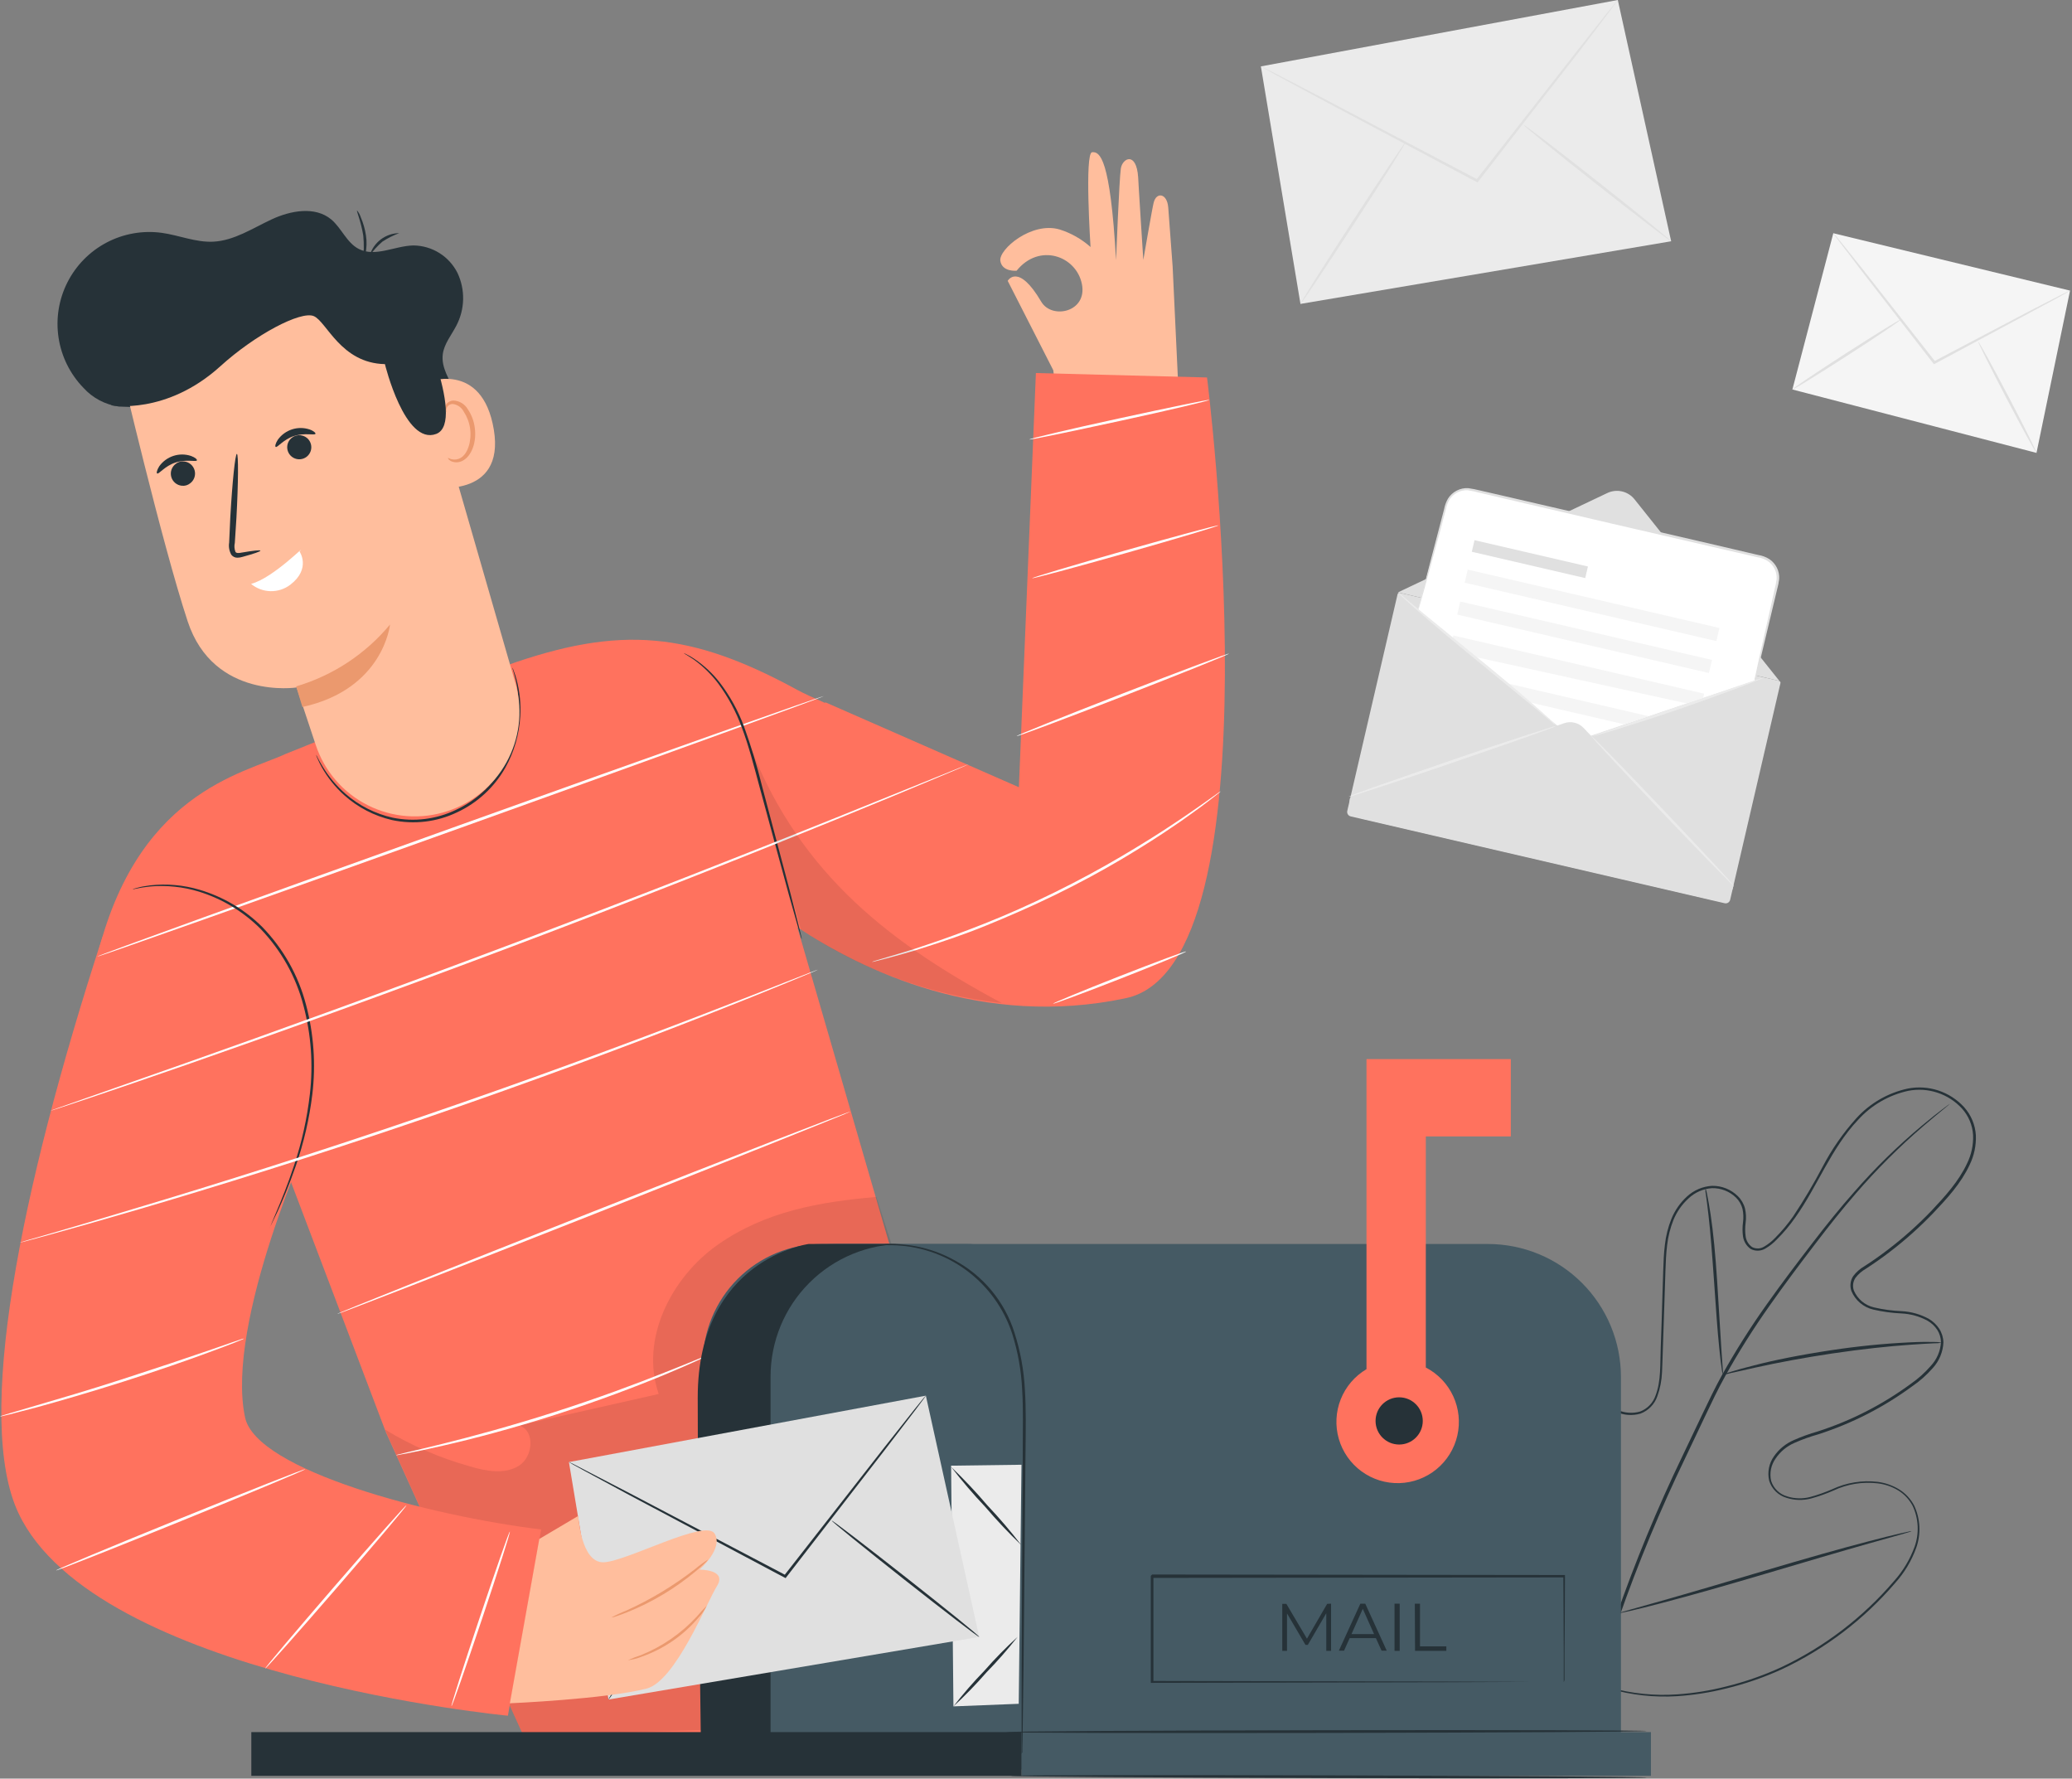 <svg width="402" height="345" viewBox="0 0 402 345" fill="none" xmlns="http://www.w3.org/2000/svg">
<rect x="0" y="0" width="402" height="345" fill="#808080" stroke="none"/>
<path d="M311.83 95.64L271.23 114.9L345.23 132.08L317.12 96.85C316.505 96.08 315.647 95.541 314.686 95.322C313.726 95.102 312.719 95.214 311.83 95.64Z" fill="#E0E0E0"/>
<path d="M271.582 114.99L345.156 132.07C345.251 132.092 345.334 132.152 345.386 132.235C345.438 132.318 345.455 132.419 345.432 132.514L335.677 174.537C335.623 174.767 335.481 174.966 335.28 175.091C335.08 175.216 334.838 175.256 334.609 175.202L262.058 158.359C261.828 158.306 261.629 158.163 261.504 157.963C261.379 157.763 261.339 157.521 261.392 157.291L271.148 115.269C271.17 115.175 271.227 115.093 271.309 115.041C271.39 114.989 271.488 114.97 271.582 114.99Z" fill="#E0E0E0"/>
<path d="M340.43 132.03L305.7 143.71L275.12 118.33L280.51 98.01C280.779 96.951 281.456 96.042 282.392 95.48C283.329 94.918 284.449 94.749 285.51 95.01L341.77 108.06C342.844 108.312 343.774 108.98 344.355 109.918C344.937 110.856 345.122 111.986 344.87 113.06L340.43 132.03Z" fill="white"/>
<path d="M303.5 140.27L261.93 154.77C261.829 155.204 261.815 155.654 261.888 156.093C261.961 156.533 262.12 156.954 262.356 157.332C262.592 157.71 262.9 158.037 263.263 158.296C263.626 158.555 264.036 158.74 264.47 158.84L332.2 174.56C332.634 174.661 333.084 174.675 333.523 174.602C333.963 174.529 334.383 174.37 334.761 174.134C335.139 173.898 335.467 173.59 335.726 173.227C335.985 172.864 336.17 172.454 336.27 172.02L336.33 171.77L307.26 141.22C306.791 140.717 306.186 140.36 305.52 140.192C304.853 140.023 304.152 140.051 303.5 140.27Z" fill="#E0E0E0"/>
<path d="M308.082 109.883L286.076 104.779L285.554 107.029L307.56 112.134L308.082 109.883Z" fill="#E0E0E0"/>
<path d="M333.593 121.812L284.76 110.484L284.17 113.027L333.003 124.355L333.593 121.812Z" fill="#F5F5F5"/>
<path d="M332.149 128.007L283.316 116.679L282.726 119.221L331.559 130.549L332.149 128.007Z" fill="#F5F5F5"/>
<path d="M329.33 135.78L327.28 136.45L286.05 127.4L281.87 123.86L281.95 123.26L330.62 134.55L330.43 135.39L329.33 135.78Z" fill="#F5F5F5"/>
<path d="M315.19 140.51L296.72 136.23L292.3 132.53L319.9 138.93L315.19 140.51Z" fill="#F5F5F5"/>
<path d="M301.98 140.8C301.484 141.06 300.965 141.275 300.43 141.44L296.12 142.99C292.48 144.28 287.45 145.99 281.88 147.92C276.31 149.85 271.25 151.51 267.58 152.71L263.24 154.11C262.715 154.307 262.172 154.454 261.62 154.55C262.12 154.298 262.638 154.084 263.17 153.91L267.47 152.36C271.11 151.07 276.14 149.36 281.71 147.43C287.28 145.5 292.33 143.84 296 142.64L300.35 141.25C300.881 141.06 301.426 140.91 301.98 140.8Z" fill="#EBEBEB"/>
<path d="M336.33 171.77C336.23 171.87 329.95 165.44 322.33 157.42C314.71 149.4 308.57 142.81 308.68 142.71C308.79 142.61 315.06 149.03 322.68 157.06C330.3 165.09 336.44 171.67 336.33 171.77Z" fill="#EBEBEB"/>
<path d="M342.12 131.46C341.716 131.685 341.295 131.876 340.86 132.03C340.04 132.36 338.86 132.83 337.36 133.39C334.36 134.51 330.28 136 325.71 137.57C321.14 139.14 316.96 140.48 313.93 141.41C312.41 141.87 311.18 142.24 310.33 142.47C309.896 142.625 309.447 142.732 308.99 142.79C309.4 142.582 309.829 142.411 310.27 142.28L313.82 141.06L325.54 137.06L337.24 133.06L340.79 131.86C341.219 131.685 341.665 131.551 342.12 131.46Z" fill="#EBEBEB"/>
<path d="M301.98 140.8C301.537 140.501 301.119 140.167 300.73 139.8L297.43 137.04L286.43 128.04C282.13 124.53 278.27 121.31 275.54 118.9C274.17 117.7 273.07 116.72 272.33 116.02C271.924 115.681 271.552 115.302 271.22 114.89C271.66 115.193 272.078 115.527 272.47 115.89L275.77 118.65L286.77 127.65C291.07 131.16 294.93 134.39 297.66 136.79C299.03 137.99 300.13 138.98 300.87 139.68C301.274 140.018 301.646 140.393 301.98 140.8Z" fill="#EBEBEB"/>
<path d="M340.43 132.03C340.421 131.933 340.421 131.836 340.43 131.74C340.43 131.53 340.53 131.25 340.6 130.91C340.76 130.15 340.99 129.09 341.28 127.75L343.9 116.12C344.04 115.5 344.18 114.87 344.32 114.23C344.495 113.594 344.622 112.945 344.7 112.29C344.738 111.61 344.598 110.932 344.292 110.323C343.987 109.714 343.528 109.196 342.96 108.82C342.352 108.436 341.671 108.184 340.96 108.08L338.69 107.56L333.95 106.47L312.86 101.6L291.77 96.68L287.03 95.57C286.293 95.371 285.545 95.214 284.79 95.1C284.087 95.054 283.385 95.198 282.757 95.516C282.129 95.835 281.598 96.316 281.22 96.91C280.882 97.503 280.646 98.149 280.52 98.82C280.16 100.14 279.82 101.41 279.52 102.63L276.38 114.13C276.01 115.46 275.72 116.5 275.5 117.25C275.407 117.583 275.327 117.853 275.26 118.06C275.242 118.155 275.208 118.246 275.16 118.33C275.16 118.33 275.16 118.23 275.21 118.04L275.4 117.22C275.59 116.47 275.85 115.42 276.19 114.08C276.9 111.32 277.91 107.38 279.19 102.54C279.51 101.32 279.84 100.04 280.19 98.72C280.324 98.017 280.574 97.341 280.93 96.72C281.337 96.069 281.91 95.537 282.59 95.18C283.293 94.807 284.086 94.637 284.88 94.69C285.661 94.801 286.436 94.954 287.2 95.15L291.94 96.24L313.03 101.12L334.12 106.01L338.85 107.12L341.12 107.65C341.892 107.766 342.631 108.042 343.29 108.46C343.914 108.881 344.417 109.458 344.751 110.133C345.084 110.808 345.235 111.558 345.19 112.31C345.107 112.986 344.974 113.654 344.79 114.31C344.64 114.95 344.49 115.58 344.34 116.19C343.18 121.06 342.23 125.01 341.57 127.78L340.79 130.93C340.7 131.26 340.63 131.53 340.57 131.74C340.538 131.843 340.491 131.941 340.43 132.03Z" fill="#E0E0E0"/>
<path d="M244.63 12.88L313.88 0L324.23 46.8L252.31 58.95L244.63 12.88Z" fill="#EBEBEB"/>
<path d="M313.88 0C313.88 0 313.88 0.07 313.76 0.2L313.37 0.74L311.83 2.8L306.12 10.34C301.12 16.71 294.34 25.48 286.8 35.22L286.67 35.39L286.47 35.29L285.13 34.58L256.44 19.33L247.77 14.66L245.43 13.36L244.83 13.01C244.757 12.977 244.69 12.933 244.63 12.88C244.708 12.897 244.783 12.927 244.85 12.97L245.48 13.27L247.87 14.48L256.61 19.01C264.01 22.89 274.16 28.23 285.37 34.13L286.72 34.84L286.39 34.91L305.78 10.12L311.67 2.68L313.29 0.68L313.72 0.17C313.765 0.106 313.819 0.049 313.88 0Z" fill="#E0E0E0"/>
<path d="M252.31 58.95C252.19 58.87 256.64 51.81 262.25 43.18C267.86 34.55 272.52 27.61 272.64 27.69C272.76 27.77 268.31 34.83 262.69 43.46C257.07 52.09 252.43 59.03 252.31 58.95Z" fill="#E0E0E0"/>
<path d="M324.23 46.8C324.14 46.91 317.66 41.95 309.76 35.73C301.86 29.51 295.53 24.35 295.61 24.22C295.69 24.09 302.18 29.07 310.08 35.3C317.98 41.53 324.31 46.69 324.23 46.8Z" fill="#E0E0E0"/>
<path d="M355.69 45.24L401.62 56.37L395.11 87.85L347.75 75.55L355.69 45.24Z" fill="#F5F5F5"/>
<path d="M401.62 56.37C401.461 56.497 401.29 56.607 401.11 56.7L399.61 57.55L394.03 60.55L375.41 70.55L375.22 70.65L375.09 70.48L374.46 69.68L361.12 52.47C359.46 50.29 358.12 48.47 357.12 47.21L356.05 45.77C355.919 45.603 355.802 45.426 355.7 45.24C355.863 45.374 356.008 45.528 356.13 45.7L357.28 47.09C358.28 48.36 359.69 50.09 361.41 52.24C364.89 56.68 369.64 62.71 374.88 69.38L375.51 70.18L375.18 70.11L393.87 60.28L399.53 57.37L401.07 56.61C401.241 56.503 401.426 56.423 401.62 56.37Z" fill="#E0E0E0"/>
<path d="M347.75 75.55C347.67 75.43 352.31 72.29 358.12 68.55C363.93 64.81 368.7 61.87 368.77 61.99C368.84 62.11 364.21 65.25 358.4 68.99C352.59 72.73 347.83 75.67 347.75 75.55Z" fill="#E0E0E0"/>
<path d="M395.12 87.85C395 87.92 392.36 83.12 389.23 77.14C386.1 71.16 383.66 66.22 383.78 66.22C383.9 66.22 386.55 70.95 389.68 76.93C392.81 82.91 395.23 87.79 395.12 87.85Z" fill="#E0E0E0"/>
<path d="M307.92 325.87L309.03 326.27C309.75 326.55 310.85 326.92 312.31 327.33C316.572 328.519 321.006 328.969 325.42 328.66C328.606 328.44 331.766 327.931 334.86 327.14C338.547 326.236 342.14 324.984 345.59 323.4C353.981 319.432 361.437 313.734 367.47 306.68C369.219 304.73 370.577 302.463 371.47 300C372.382 297.422 372.245 294.589 371.09 292.11C370.445 290.878 369.482 289.842 368.3 289.11C367.082 288.367 365.717 287.896 364.3 287.73C361.362 287.379 358.385 287.865 355.71 289.13C354.299 289.748 352.845 290.262 351.36 290.67C349.81 291.075 348.177 291.034 346.65 290.55C345.852 290.322 345.124 289.899 344.53 289.32C343.937 288.74 343.497 288.022 343.25 287.23C343.058 286.418 343.041 285.574 343.202 284.754C343.362 283.935 343.696 283.16 344.18 282.48C345.136 281.101 346.46 280.017 348 279.35C349.515 278.679 351.076 278.114 352.67 277.66C359.145 275.576 365.24 272.46 370.72 268.43C372.146 267.442 373.442 266.28 374.58 264.97C375.772 263.711 376.48 262.071 376.58 260.34C376.565 259.488 376.312 258.656 375.85 257.94C375.37 257.22 374.73 256.621 373.98 256.19C372.419 255.339 370.686 254.853 368.91 254.77C367.068 254.687 365.237 254.436 363.44 254.02C362.499 253.798 361.624 253.356 360.887 252.73C360.149 252.105 359.571 251.313 359.2 250.42C359.033 249.944 358.977 249.435 359.038 248.934C359.099 248.433 359.274 247.953 359.55 247.53C360.135 246.755 360.869 246.106 361.71 245.62C363.27 244.62 364.81 243.53 366.3 242.39C369.31 240.091 372.139 237.564 374.76 234.83C377.36 232.06 380 229.18 381.63 225.7C382.479 223.984 382.885 222.083 382.81 220.17C382.693 218.254 381.928 216.434 380.64 215.01C379.341 213.599 377.702 212.544 375.88 211.946C374.058 211.347 372.113 211.225 370.23 211.59C366.483 212.403 363.084 214.368 360.51 217.21C355.24 222.76 352.64 230.08 348.32 236.15C347.256 237.68 346.054 239.109 344.73 240.42C344.083 241.105 343.343 241.694 342.53 242.17C342.102 242.432 341.614 242.578 341.113 242.596C340.612 242.613 340.115 242.501 339.67 242.27C339.268 241.99 338.928 241.631 338.671 241.215C338.413 240.799 338.242 240.334 338.17 239.85C338.045 238.931 338.045 237.999 338.17 237.08C338.288 236.214 338.254 235.334 338.07 234.48C337.855 233.653 337.42 232.899 336.81 232.3C336.196 231.703 335.47 231.234 334.673 230.92C333.877 230.606 333.026 230.453 332.17 230.47C330.456 230.579 328.835 231.287 327.59 232.47C326.332 233.617 325.342 235.027 324.69 236.6C324.059 238.174 323.642 239.825 323.45 241.51C323.24 243.19 323.18 244.87 323.12 246.51C323.06 248.15 323.01 249.86 322.96 251.51C322.847 254.843 322.737 258.117 322.63 261.33C322.57 262.94 322.54 264.53 322.46 266.14C322.399 267.741 322.092 269.323 321.55 270.83C321.287 271.598 320.857 272.298 320.292 272.881C319.727 273.463 319.04 273.914 318.28 274.2C316.752 274.644 315.117 274.538 313.66 273.9C310.871 272.716 308.419 270.861 306.52 268.5C305.593 267.365 304.794 266.131 304.14 264.82C303.542 263.535 302.874 262.283 302.14 261.07C301.462 259.903 300.403 259.006 299.14 258.53C297.867 258.147 296.497 258.243 295.29 258.8C294.092 259.323 293.043 260.138 292.24 261.17C291.479 262.202 290.947 263.385 290.68 264.64C290.288 267.112 290.068 269.608 290.02 272.11C289.85 274.55 289.77 276.94 289.74 279.25C289.691 283.617 289.955 287.981 290.53 292.31C291.01 296.075 291.823 299.789 292.96 303.41C293.42 305.1 294.1 306.64 294.65 308.14C294.96 308.87 295.3 309.57 295.65 310.26C296 310.95 296.26 311.63 296.65 312.26C298.711 316.174 301.377 319.738 304.55 322.82C305.008 323.304 305.499 323.755 306.02 324.17L307.13 325.11L308.01 325.88L307.09 325.15L305.97 324.23C305.442 323.823 304.944 323.378 304.48 322.9C301.27 319.835 298.569 316.277 296.48 312.36C296.112 311.711 295.779 311.043 295.48 310.36C295.16 309.67 294.8 308.97 294.48 308.23C293.92 306.73 293.23 305.23 292.76 303.5C291.604 299.865 290.778 296.133 290.29 292.35C289.687 288.013 289.407 283.638 289.45 279.26C289.45 276.94 289.55 274.55 289.71 272.1C289.758 269.575 289.975 267.056 290.36 264.56C290.638 263.255 291.19 262.025 291.98 260.95C292.817 259.865 293.914 259.009 295.17 258.46C296.463 257.857 297.933 257.75 299.3 258.16C300.658 258.665 301.805 259.617 302.55 260.86C303.285 262.086 303.953 263.351 304.55 264.65C305.189 265.931 305.971 267.135 306.88 268.24C308.748 270.542 311.151 272.352 313.88 273.51C315.247 274.102 316.776 274.205 318.21 273.8C318.908 273.532 319.539 273.113 320.057 272.574C320.576 272.035 320.969 271.388 321.21 270.68C322.31 267.79 322.07 264.53 322.21 261.32C322.35 258.11 322.42 254.82 322.53 251.51C322.58 249.85 322.63 248.18 322.69 246.51C322.75 244.84 322.8 243.12 323.02 241.42C323.212 239.704 323.636 238.022 324.28 236.42C324.949 234.779 325.974 233.308 327.28 232.11C328.617 230.866 330.346 230.127 332.17 230.02C333.095 230.003 334.013 230.172 334.872 230.515C335.73 230.859 336.512 231.37 337.17 232.02C337.844 232.682 338.325 233.515 338.56 234.43C338.764 235.336 338.804 236.27 338.68 237.19C338.56 238.063 338.56 238.947 338.68 239.82C338.733 240.235 338.873 240.635 339.09 240.993C339.307 241.352 339.596 241.66 339.94 241.9C340.308 242.092 340.72 242.182 341.135 242.163C341.549 242.144 341.951 242.015 342.3 241.79C343.07 241.336 343.773 240.777 344.39 240.13C345.683 238.835 346.861 237.429 347.91 235.93C349.977 232.823 351.883 229.612 353.62 226.31C355.393 222.918 357.587 219.763 360.15 216.92C362.797 213.997 366.295 211.979 370.15 211.15C372.122 210.768 374.159 210.897 376.068 211.525C377.976 212.154 379.691 213.26 381.05 214.74C382.413 216.251 383.224 218.179 383.35 220.21C383.428 222.209 383.005 224.196 382.12 225.99C380.44 229.57 377.77 232.47 375.12 235.26C372.481 238.013 369.633 240.558 366.6 242.87C365.1 244.02 363.55 245.1 361.98 246.12C361.203 246.568 360.523 247.166 359.98 247.88C359.743 248.237 359.593 248.644 359.541 249.07C359.489 249.495 359.536 249.926 359.68 250.33C360.028 251.143 360.562 251.863 361.239 252.431C361.917 252.999 362.719 253.4 363.58 253.6C365.346 254.011 367.148 254.255 368.96 254.33C370.81 254.426 372.615 254.939 374.24 255.83C375.043 256.307 375.726 256.96 376.24 257.74C376.75 258.535 377.03 259.456 377.05 260.4C376.967 262.262 376.227 264.033 374.96 265.4C373.78 266.74 372.436 267.926 370.96 268.93C365.436 272.985 359.294 276.122 352.77 278.22C351.192 278.662 349.648 279.217 348.15 279.88C346.68 280.516 345.421 281.556 344.52 282.88C344.068 283.505 343.755 284.218 343.601 284.974C343.448 285.729 343.458 286.509 343.63 287.26C343.861 287.978 344.265 288.627 344.808 289.151C345.351 289.674 346.014 290.055 346.74 290.26C348.189 290.721 349.74 290.759 351.21 290.37C352.675 289.972 354.109 289.467 355.5 288.86C358.248 287.577 361.298 287.086 364.31 287.44C365.781 287.629 367.195 288.126 368.46 288.9C369.704 289.669 370.717 290.761 371.39 292.06C372.589 294.637 372.725 297.583 371.77 300.26C370.862 302.769 369.476 305.078 367.69 307.06C361.624 314.134 354.125 319.84 345.69 323.8C342.22 325.382 338.607 326.627 334.9 327.52C331.791 328.298 328.618 328.796 325.42 329.01C320.983 329.291 316.531 328.804 312.26 327.57C311.152 327.256 310.06 326.886 308.99 326.46L307.92 325.87Z" fill="#263238"/>
<path d="M313.51 313.67C317.213 303.019 321.524 292.588 326.42 282.43C327.7 279.73 328.97 277.05 330.23 274.43C331.49 271.81 332.72 269.2 334.1 266.72C336.749 261.977 339.657 257.384 342.81 252.96C345.81 248.72 348.81 244.8 351.6 241.16C354.39 237.52 357.12 234.16 359.71 231.24C363.775 226.581 368.202 222.251 372.95 218.29C374.63 216.89 375.95 215.84 376.88 215.15L377.93 214.36C378.046 214.266 378.169 214.182 378.3 214.11L377.97 214.41L376.97 215.24C376.08 215.97 374.77 217.04 373.11 218.47C368.435 222.493 364.066 226.858 360.04 231.53C357.48 234.48 354.81 237.83 352.04 241.47C349.27 245.11 346.28 249.05 343.31 253.29C340.183 257.703 337.299 262.283 334.67 267.01C333.3 269.47 332.07 272.06 330.82 274.69L327.02 282.69C322.128 292.825 317.811 303.229 314.09 313.85" fill="#263238"/>
<path d="M334.27 266.7C334.134 266.237 334.047 265.761 334.01 265.28C333.87 264.37 333.71 263.04 333.55 261.39C333.21 258.1 332.9 253.55 332.55 248.52C332.2 243.49 331.85 238.95 331.47 235.68C331.28 234.04 331.11 232.68 330.98 231.8C330.879 231.33 330.839 230.85 330.86 230.37C331.026 230.82 331.146 231.286 331.22 231.76C331.41 232.67 331.64 233.99 331.89 235.62C332.39 238.89 332.83 243.45 333.15 248.48C333.47 253.51 333.74 257.93 333.95 261.36C334.06 262.9 334.15 264.21 334.22 265.26C334.289 265.737 334.305 266.22 334.27 266.7Z" fill="#263238"/>
<path d="M376.81 260.44C376.252 260.537 375.686 260.581 375.12 260.57C374.03 260.63 372.46 260.7 370.51 260.85C366.63 261.12 361.28 261.67 355.4 262.55C350.19 263.33 345.12 264.26 340.4 265.31C338.5 265.73 336.97 266.1 335.91 266.31C335.365 266.476 334.806 266.593 334.24 266.66C334.754 266.409 335.294 266.214 335.85 266.08C336.85 265.76 338.41 265.32 340.31 264.85C344.09 263.85 349.39 262.79 355.31 261.9C360.341 261.134 365.407 260.626 370.49 260.38C372.44 260.28 374.02 260.28 375.11 260.3C375.68 260.285 376.25 260.332 376.81 260.44Z" fill="#263238"/>
<path d="M314.06 312.91C313.946 312.75 313.855 312.575 313.79 312.39L313.13 310.83C312.56 309.48 311.78 307.5 310.86 305.04C309.01 300.12 306.67 293.25 304.19 285.63C301.71 278.01 299.43 271.12 297.68 266.18C296.83 263.77 296.12 261.79 295.6 260.32C295.38 259.68 295.19 259.16 295.04 258.72C294.962 258.538 294.908 258.346 294.88 258.15C294.997 258.312 295.088 258.49 295.15 258.68L295.82 260.23C296.39 261.59 297.16 263.57 298.08 266.03C299.93 270.94 302.28 277.82 304.76 285.44C307.24 293.06 310.51 301.04 312.26 305.99C313.11 308.4 312.82 309.27 313.34 310.74C313.57 311.38 313.75 311.91 313.9 312.34C313.977 312.523 314.03 312.714 314.06 312.91Z" fill="#263238"/>
<path d="M370.88 297C370.699 297.093 370.508 297.163 370.31 297.21L368.66 297.69L362.58 299.4C357.44 300.85 350.37 302.94 342.58 305.25C335.27 307.41 328.47 309.37 322.5 310.92C319.92 311.6 317.82 312.12 316.36 312.45L314.68 312.82C314.488 312.877 314.29 312.907 314.09 312.91C314.27 312.815 314.461 312.744 314.66 312.7L316.31 312.22L322.39 310.51C327.53 309.06 334.6 306.97 342.39 304.66C350.18 302.35 357.3 300.33 362.47 298.99C365.05 298.31 367.15 297.79 368.6 297.46L370.28 297.09C370.475 297.033 370.677 297.003 370.88 297Z" fill="#263238"/>
<path d="M205.9 82.63C205.9 82.63 205.32 79.85 204.35 71.81L195.51 54.48C195.51 54.48 197.51 50.85 202.02 58.53C204.1 62.03 211.02 60.53 209.9 55.07C208.78 49.61 201.62 47.07 197.24 52.51C197.24 52.51 194.41 52.8 194.08 50.59C193.75 48.38 200.14 42.92 205.58 44.51C207.797 45.208 209.842 46.367 211.58 47.91C211.58 47.91 210.4 29.69 211.88 29.53C213.36 29.37 215.41 30.53 216.53 50.46C216.53 50.46 217.15 34.69 217.46 32.68C217.77 30.67 220.46 29.31 220.82 34.36C220.82 34.92 221.82 50.42 221.82 50.42C221.82 50.42 223.59 40.17 223.82 39.35C224.32 37.19 226.45 37.42 226.66 40.28C226.81 42.45 227.51 51.71 227.51 51.71L228.85 80.22H229.03" fill="#FFBE9D"/>
<path d="M234.18 73.22L200.98 72.36L197.68 152.7L160.12 136.22L160.06 136.35C157.8 135.35 155.83 134.45 154.78 133.87C134.03 122.56 120.41 121.18 98.14 129.13L55.48 146.21C47.22 150.1 25.73 153.69 18.36 187.67L17.36 191.73L51.5 216.22L74.91 277.92L102.91 339.68L167.36 337.59L201.04 295.59L172.46 241L154.7 179.86C167.25 188.19 190.54 199.53 218.43 193.62C248.68 187.22 234.18 73.22 234.18 73.22Z" fill="#FF725E"/>
<g opacity="0.3">
<path opacity="0.3" d="M74.69 277.29C79.814 280.409 85.342 282.808 91.12 284.42C94.26 285.36 97.86 286.05 100.65 284.33C103.44 282.61 103.87 277.52 100.75 276.5L127.8 270.39C124.13 259.83 130.18 247.78 139.33 241.39C148.48 235 158.88 233.14 170.02 232.17L183.51 274.02L138.42 335.52L101.5 336.59L74.69 277.29Z" fill="black"/>
</g>
<path d="M60.54 219.48C60.54 219.48 43.63 256.48 47.54 274.92C49.7 285.24 83.47 294.05 104.99 296.68L98.54 332.8C98.54 332.8 18.54 325.19 3.59 293.52C-4.91 275.52 3.7 231.52 19.89 181.72L60.54 219.48Z" fill="#FF725E"/>
<path d="M137.56 262.81C137.382 262.934 137.191 263.038 136.99 263.12L135.3 263.9C133.83 264.58 131.68 265.51 129.01 266.63C123.67 268.85 116.19 271.71 107.78 274.41C99.37 277.11 91.62 279.13 85.98 280.41C83.16 281.06 80.87 281.55 79.28 281.85L77.45 282.19C77.241 282.247 77.026 282.277 76.81 282.28C77.009 282.193 77.217 282.13 77.43 282.09L79.24 281.65C80.82 281.29 83.09 280.74 85.9 280.05C91.51 278.66 99.22 276.58 107.62 273.89C116.02 271.2 123.5 268.4 128.87 266.26C131.56 265.2 133.72 264.32 135.22 263.7L136.94 263C137.139 262.915 137.347 262.851 137.56 262.81Z" fill="white"/>
<path d="M159.83 135.03C159.83 135.16 128.36 146.59 89.44 160.55C50.52 174.51 18.91 185.72 18.86 185.55C18.81 185.38 50.33 173.99 89.26 160.03C128.19 146.07 159.78 134.89 159.83 135.03Z" fill="white"/>
<path d="M52.32 238.22C52.337 238.143 52.364 238.07 52.4 238L52.66 237.38L53.66 234.99C54.54 232.91 55.79 229.88 57.06 226.05C58.556 221.558 59.582 216.924 60.12 212.22C60.783 206.476 60.362 200.659 58.88 195.07C57.425 189.467 54.553 184.332 50.54 180.16C47.203 176.82 43.101 174.345 38.59 172.95C35.546 172.021 32.352 171.681 29.18 171.95L27.69 172.14C27.26 172.2 26.91 172.29 26.61 172.34L25.95 172.47H25.72C25.72 172.47 25.79 172.47 25.93 172.4L26.59 172.22C26.88 172.15 27.24 172.04 27.67 171.96L29.16 171.73C32.362 171.378 35.601 171.667 38.69 172.58C43.289 173.939 47.478 176.42 50.88 179.8C54.971 184.017 57.9 189.223 59.38 194.91C60.88 200.561 61.294 206.445 60.6 212.25C60.027 216.973 58.954 221.623 57.4 226.12C56.08 229.95 54.78 232.96 53.84 235.02C53.36 236.02 52.98 236.84 52.71 237.37L52.4 237.98C52.37 238.13 52.33 238.22 52.32 238.22Z" fill="#263238"/>
<path d="M132.67 126.7C132.87 126.76 133.061 126.844 133.24 126.95C133.777 127.216 134.295 127.521 134.79 127.86C136.626 129.101 138.256 130.623 139.62 132.37C141.621 134.976 143.219 137.869 144.36 140.95C145.719 144.709 146.878 148.538 147.83 152.42L153.4 173.42L155.02 179.81L155.44 181.55C155.502 181.751 155.539 181.96 155.55 182.17C155.458 181.982 155.387 181.784 155.34 181.58C155.21 181.13 155.04 180.58 154.83 179.86L153.04 173.52L147.33 152.52C146.23 148.42 145.22 144.52 143.91 141.08C142.803 138.033 141.261 135.164 139.33 132.56C138.012 130.817 136.445 129.277 134.68 127.99C133.42 127.13 132.64 126.74 132.67 126.7Z" fill="#263238"/>
<path d="M187.97 148.22L187.53 148.43L186.2 149.01L181.12 151.15C176.68 153.03 170.23 155.69 162.25 158.95C146.25 165.46 124.15 174.25 99.54 183.53C74.93 192.81 52.54 200.84 36.21 206.53C28.07 209.36 21.47 211.61 16.9 213.14L11.63 214.89L10.26 215.33L9.78 215.47L10.24 215.28L11.6 214.79L16.83 212.95L36.09 206.18C52.34 200.44 74.74 192.36 99.36 183.08C123.98 173.8 146.12 165.08 162.11 158.64L181.04 151L186.19 148.92L187.54 148.39L187.97 148.22Z" fill="white"/>
<path d="M158.69 188.09L158.31 188.27L157.17 188.76L152.76 190.59C148.93 192.18 143.37 194.41 136.47 197.12C122.67 202.53 103.47 209.72 82.1 217.04C60.73 224.36 41.1 230.41 26.91 234.58C19.8 236.66 14.03 238.3 10.03 239.39L5.43 240.64L4.23 240.95C4.097 240.993 3.959 241.023 3.82 241.04C3.946 240.983 4.077 240.936 4.21 240.9L5.4 240.54L9.98 239.22C13.98 238.07 19.71 236.37 26.81 234.22C41 229.97 60.54 223.86 81.93 216.55C103.32 209.24 122.51 202.1 136.34 196.77C143.25 194.11 148.83 191.93 152.68 190.4L157.13 188.66L158.29 188.22L158.69 188.09Z" fill="white"/>
<path d="M236.87 153.47C236.691 153.653 236.497 153.821 236.29 153.97L234.54 155.33C233.78 155.92 232.84 156.63 231.73 157.42C230.62 158.21 229.37 159.14 227.94 160.09C225.11 162.04 221.66 164.25 217.75 166.57C213.84 168.89 209.44 171.28 204.75 173.57C200.06 175.86 195.44 177.85 191.22 179.57C187 181.29 183.12 182.57 179.84 183.62C178.21 184.16 176.71 184.62 175.4 184.97C174.09 185.32 172.96 185.67 172.03 185.9L169.88 186.45C169.634 186.52 169.384 186.57 169.13 186.6C169.362 186.492 169.603 186.405 169.85 186.34L171.97 185.71C172.89 185.44 173.97 185.11 175.32 184.71C176.67 184.31 178.1 183.86 179.72 183.29C182.98 182.21 186.82 180.81 191.04 179.14C195.26 177.47 199.82 175.45 204.52 173.14C209.22 170.83 213.6 168.45 217.52 166.14C221.44 163.83 224.89 161.67 227.74 159.76C229.18 158.83 230.44 157.93 231.57 157.16C232.7 156.39 233.65 155.71 234.43 155.16L236.23 153.88C236.43 153.723 236.644 153.586 236.87 153.47Z" fill="white"/>
<path d="M238.43 126.79C238.48 126.93 229.3 130.62 217.93 135.04C206.56 139.46 197.29 142.93 197.24 142.79C197.19 142.65 206.36 138.97 217.74 134.55C229.12 130.13 238.38 126.66 238.43 126.79Z" fill="white"/>
<path d="M236.41 101.91C236.41 102.05 228.41 104.46 218.41 107.29C208.41 110.12 200.3 112.29 200.26 112.16C200.22 112.03 208.26 109.62 218.26 106.79C228.26 103.96 236.37 101.77 236.41 101.91Z" fill="white"/>
<path d="M234.65 77.57C234.65 77.71 226.88 79.57 217.23 81.66C207.58 83.75 199.74 85.39 199.71 85.25C199.68 85.11 207.47 83.25 217.12 81.16C226.77 79.07 234.61 77.43 234.65 77.57Z" fill="white"/>
<path d="M164.99 215.62C164.99 215.75 142.79 224.62 115.3 235.48C87.81 246.34 65.47 255 65.42 254.87C65.37 254.74 87.61 245.87 115.11 235C142.61 224.13 164.94 215.48 164.99 215.62Z" fill="white"/>
<path d="M47.35 259.65C47.209 259.74 47.058 259.814 46.9 259.87L45.56 260.42C44.39 260.88 42.69 261.53 40.56 262.31C36.34 263.87 30.47 265.92 23.93 268C17.39 270.08 11.41 271.81 7.07 273C4.9 273.58 3.13 274 1.91 274.34L0.5 274.67C0.338 274.722 0.17 274.749 0 274.75C0.148 274.668 0.306 274.608 0.47 274.57L1.86 274.14L6.97 272.64C11.28 271.38 17.23 269.64 23.77 267.52C30.31 265.4 36.18 263.44 40.43 261.97L45.43 260.24L46.8 259.78C46.974 259.704 47.16 259.66 47.35 259.65Z" fill="white"/>
<path d="M59.22 284.99C59.28 285.12 48.5 289.62 35.15 295.04C21.8 300.46 10.92 304.75 10.87 304.62C10.82 304.49 21.59 299.98 34.95 294.56C48.31 289.14 59.17 284.85 59.22 284.99Z" fill="white"/>
<path d="M78.85 291.99C78.96 292.09 72.91 299.25 65.35 307.99C57.79 316.73 51.56 323.74 51.45 323.65C51.34 323.56 57.39 316.39 64.95 307.65C72.51 298.91 78.74 291.9 78.85 291.99Z" fill="white"/>
<path d="M98.92 297.09C99.06 297.14 96.63 304.76 93.5 314.09C90.37 323.42 87.72 331 87.59 330.95C87.46 330.9 89.88 323.29 93.01 313.95C96.14 304.61 98.78 297.04 98.92 297.09Z" fill="white"/>
<path d="M230.12 184.57C230.18 184.7 224.43 187.08 217.28 189.88C210.13 192.68 204.28 194.83 204.28 194.7C204.28 194.57 209.98 192.19 217.13 189.39C224.28 186.59 230.06 184.43 230.12 184.57Z" fill="white"/>
<g opacity="0.3">
<path opacity="0.3" d="M144.77 142.79C154.05 167.92 170.77 181.97 194.38 194.57C180.418 193.022 167.037 188.12 155.38 180.28" fill="black"/>
</g>
<path d="M136.36 343.22H314.49V267.12C314.491 263.73 313.825 260.372 312.528 257.24C311.232 254.107 309.331 251.261 306.934 248.863C304.537 246.465 301.692 244.563 298.559 243.266C295.427 241.968 292.07 241.3 288.68 241.3H162.18C155.332 241.3 148.765 244.02 143.923 248.862C139.08 253.705 136.36 260.272 136.36 267.12V343.22Z" fill="#455A64"/>
<path d="M159.45 241.3H187.75C190.524 241.3 193.185 242.402 195.146 244.364C197.108 246.325 198.21 248.986 198.21 251.76V341.89C198.21 342.243 198.07 342.581 197.821 342.83C197.571 343.08 197.233 343.22 196.88 343.22H137.7C137.347 343.22 137.009 343.08 136.76 342.83C136.51 342.581 136.37 342.243 136.37 341.89V264.39C136.37 258.268 138.801 252.396 143.129 248.066C147.458 243.736 153.328 241.303 159.45 241.3Z" fill="#455A64"/>
<path d="M149.5 343.22V267.01C149.5 260.193 152.207 253.655 157.027 248.834C161.846 244.012 168.383 241.303 175.2 241.3H156.88C156.88 241.3 135.37 244.16 135.37 271.08C135.37 298 136.06 343.22 136.06 343.22H149.5Z" fill="#263238"/>
<path d="M198.21 335.98H48.76V344.46H198.21V335.98Z" fill="#263238"/>
<path d="M320.31 335.98H198.21V344.46H320.31V335.98Z" fill="#455A64"/>
<path d="M198.21 340.22C198.197 340.12 198.197 340.02 198.21 339.92C198.21 339.69 198.21 339.39 198.21 339.02C198.21 338.2 198.21 337.02 198.21 335.59C198.21 332.59 198.21 328.28 198.21 322.98C198.26 312.29 198.34 297.6 198.43 281.36C198.43 277.3 198.56 273.36 198.31 269.52C198.137 265.859 197.492 262.236 196.39 258.74C194.773 253.779 191.641 249.45 187.434 246.362C183.227 243.275 178.158 241.585 172.94 241.53C172.273 241.508 171.605 241.525 170.94 241.58C170.458 241.598 169.977 241.645 169.5 241.72L168.62 241.84H168.31L168.61 241.77L169.49 241.6C169.965 241.504 170.446 241.44 170.93 241.41C171.594 241.331 172.262 241.298 172.93 241.31C177.18 241.29 181.365 242.353 185.09 244.4C190.72 247.386 194.943 252.475 196.84 258.56C197.972 262.096 198.644 265.763 198.84 269.47C199.09 273.31 199.01 277.29 198.97 281.35C198.82 297.58 198.69 312.28 198.59 322.96C198.52 328.26 198.46 332.56 198.42 335.58C198.42 337.04 198.36 338.19 198.35 339.01V339.9C198.314 340.011 198.268 340.118 198.21 340.22Z" fill="#263238"/>
<path d="M319.47 335.77C319.47 335.91 291.65 336.08 257.35 336.14C223.05 336.2 195.23 336.14 195.23 335.98C195.23 335.82 223.03 335.67 257.35 335.61C291.67 335.55 319.47 335.63 319.47 335.77Z" fill="#263238"/>
<path d="M319.47 344.8C319.47 344.94 291.85 344.98 257.8 344.89C223.75 344.8 196.12 344.61 196.13 344.46C196.14 344.31 223.73 344.28 257.8 344.37C291.87 344.46 319.47 344.65 319.47 344.8Z" fill="#263238"/>
<path d="M303.39 326.3C303.39 326.3 303.39 326.17 303.39 325.94C303.39 325.71 303.39 325.34 303.39 324.89C303.39 323.96 303.39 322.61 303.39 320.89C303.39 317.38 303.34 312.27 303.31 305.81L303.46 305.97L223.53 306.07C223.64 305.96 223.26 306.33 223.78 305.81V326.31L223.52 326.06L280.52 326.17L297.33 326.24H301.87H303.05H303.46C303.334 326.25 303.206 326.25 303.08 326.24H301.93H297.45L280.7 326.31L223.52 326.43H223.27V326.17C223.27 322.837 223.27 319.47 223.27 316.07V305.67C223.79 305.15 223.42 305.53 223.54 305.41L303.47 305.51H303.63V305.67C303.63 312.17 303.56 317.31 303.54 320.85C303.54 322.583 303.54 323.917 303.54 324.85C303.54 325.28 303.54 325.62 303.54 325.85C303.509 326.006 303.459 326.157 303.39 326.3Z" fill="#263238"/>
<path d="M258.25 311.07V320.22H257.32V312.92L253.74 319.06H253.28L249.7 312.96V320.22H248.78V311.1H249.57L253.57 317.86L257.49 311.1L258.25 311.07Z" fill="#263238"/>
<path d="M266.94 317.75H261.86L260.76 320.19H259.76L263.93 311.07H264.88L269.05 320.19H268.05L266.94 317.75ZM266.59 316.97L264.4 312.07L262.21 316.97H266.59Z" fill="#263238"/>
<path d="M270.56 311.07H271.56V320.22H270.56V311.07Z" fill="#263238"/>
<path d="M274.5 311.07H275.5V319.35H280.61V320.22H274.54L274.5 311.07Z" fill="#263238"/>
<path d="M293.12 220.44V205.44H265.12V265.58C262.853 266.92 261.095 268.974 260.123 271.421C259.151 273.869 259.019 276.569 259.749 279.099C260.478 281.63 262.028 283.845 264.154 285.399C266.28 286.953 268.862 287.756 271.494 287.683C274.126 287.61 276.659 286.664 278.696 284.995C280.732 283.325 282.156 281.027 282.744 278.46C283.332 275.893 283.05 273.204 281.944 270.815C280.837 268.425 278.968 266.472 276.63 265.26V220.44H293.12Z" fill="#FF725E"/>
<path d="M271.46 280.2C273.989 280.2 276.04 278.149 276.04 275.62C276.04 273.09 273.989 271.04 271.46 271.04C268.93 271.04 266.88 273.09 266.88 275.62C266.88 278.149 268.93 280.2 271.46 280.2Z" fill="#263238"/>
<path d="M99.41 129.5C99.513 129.696 99.6 129.9 99.67 130.11C99.903 130.708 100.1 131.319 100.26 131.94C100.85 134.224 101.079 136.586 100.94 138.94C100.742 142.451 99.747 145.871 98.03 148.94C95.887 152.719 92.618 155.736 88.68 157.57C84.755 159.452 80.317 159.979 76.06 159.07C72.622 158.273 69.441 156.622 66.81 154.27C65.045 152.69 63.555 150.828 62.4 148.76C62.086 148.204 61.805 147.63 61.56 147.04C61.458 146.84 61.381 146.629 61.33 146.41C61.39 146.41 61.72 147.25 62.58 148.66C63.781 150.661 65.289 152.459 67.05 153.99C69.657 156.258 72.788 157.842 76.16 158.6C80.315 159.46 84.637 158.93 88.46 157.09C92.303 155.301 95.502 152.372 97.62 148.7C99.322 145.691 100.33 142.339 100.57 138.89C100.745 136.564 100.573 134.225 100.06 131.95C99.7 130.37 99.35 129.52 99.41 129.5Z" fill="#263238"/>
<path d="M184.53 284.3L198.18 284.12L197.65 330.49L184.98 330.99L184.53 284.3Z" fill="#EBEBEB"/>
<path d="M184.98 330.99C186.848 328.576 188.852 326.269 190.98 324.08C192.999 321.771 195.149 319.581 197.42 317.52C195.526 319.931 193.503 322.238 191.36 324.43C189.356 326.732 187.226 328.922 184.98 330.99Z" fill="#263238"/>
<path d="M198.18 299.74C195.725 297.385 193.388 294.908 191.18 292.32C188.837 289.85 186.624 287.26 184.55 284.56C187.009 286.912 189.345 289.389 191.55 291.98C193.89 294.453 196.102 297.043 198.18 299.74Z" fill="#263238"/>
<path d="M82.27 80.92C82.27 81.624 82.476 82.313 82.864 82.901C83.251 83.489 83.803 83.951 84.45 84.228C85.097 84.506 85.811 84.588 86.505 84.464C87.198 84.34 87.84 84.015 88.35 83.53C90.28 81.7 89.62 78.48 88.42 76.1C87.22 73.72 85.56 71.31 85.91 68.68C86.18 66.68 87.58 65.01 88.52 63.2C89.352 61.629 89.808 59.886 89.852 58.109C89.895 56.332 89.525 54.569 88.77 52.96C87.975 51.368 86.756 50.026 85.248 49.082C83.739 48.138 81.999 47.629 80.22 47.61C76.61 47.68 72.8 49.94 69.59 48.28C67.26 47.07 66.29 44.28 64.26 42.56C61.13 39.97 56.4 40.83 52.69 42.56C48.98 44.29 45.43 46.68 41.36 46.88C37.97 47.04 34.71 45.62 31.36 45.16C27.689 44.665 23.955 45.326 20.677 47.051C17.4 48.777 14.741 51.481 13.071 54.787C11.402 58.094 10.804 61.838 11.361 65.5C11.918 69.162 13.602 72.56 16.18 75.22C17.971 77.203 20.403 78.492 23.05 78.86" fill="#263238"/>
<path d="M86.8 157.34C81.712 159.017 76.166 158.608 71.378 156.203C66.591 153.798 62.952 149.593 61.26 144.51C59.26 138.45 57.55 133.35 57.55 133.35C57.55 133.35 41.45 135.81 36.41 120.52C31.37 105.23 23.41 71.21 23.41 71.21L22.92 69.15C38.28 55.9 60.12 53.69 79.17 60.64L80.17 63.81L100.17 133.12C101.431 138.1 100.752 143.373 98.269 147.871C95.786 152.368 91.686 155.753 86.8 157.34Z" fill="#FFBE9D"/>
<path d="M36.88 93.76C37.264 93.478 37.554 93.085 37.711 92.635C37.868 92.184 37.885 91.697 37.759 91.237C37.634 90.776 37.372 90.365 37.008 90.057C36.644 89.749 36.194 89.558 35.72 89.51C35.153 89.44 34.581 89.599 34.13 89.95C33.739 90.23 33.442 90.622 33.28 91.075C33.117 91.528 33.098 92.02 33.223 92.484C33.348 92.949 33.612 93.364 33.98 93.674C34.347 93.984 34.801 94.175 35.28 94.22C35.564 94.252 35.851 94.228 36.126 94.15C36.4 94.07 36.657 93.938 36.88 93.76Z" fill="#263238"/>
<path d="M30.49 91.84C30.82 92.03 31.96 90.39 34.07 89.71C36.18 89.03 38.07 89.64 38.2 89.3C38.28 89.14 37.89 88.74 37.06 88.44C35.954 88.072 34.76 88.068 33.652 88.428C32.543 88.788 31.579 89.493 30.9 90.44C30.41 91.22 30.34 91.76 30.49 91.84Z" fill="#263238"/>
<path d="M56.29 85.22C55.987 85.57 55.795 86.002 55.738 86.461C55.681 86.921 55.761 87.387 55.969 87.8C56.176 88.214 56.502 88.557 56.904 88.785C57.307 89.014 57.768 89.118 58.23 89.084C58.691 89.051 59.133 88.881 59.498 88.597C59.863 88.312 60.136 87.926 60.281 87.487C60.427 87.047 60.439 86.575 60.316 86.128C60.193 85.682 59.94 85.283 59.59 84.98C59.119 84.577 58.509 84.376 57.891 84.421C57.273 84.466 56.697 84.753 56.29 85.22Z" fill="#263238"/>
<path d="M53.49 86.69C53.81 86.88 54.95 85.25 57.06 84.57C59.17 83.89 61.06 84.5 61.2 84.15C61.28 84 60.89 83.59 60.06 83.3C58.954 82.932 57.76 82.928 56.651 83.288C55.543 83.648 54.579 84.353 53.9 85.3C53.41 86.06 53.33 86.61 53.49 86.69Z" fill="#263238"/>
<path d="M50.52 106.81C50.52 106.65 49.09 106.81 46.88 107.19C46.31 107.31 45.82 107.33 45.67 107.02C45.466 106.47 45.428 105.872 45.56 105.3C45.66 103.74 45.76 102.14 45.87 100.47C46.24 93.62 46.28 88.06 45.96 88.04C45.64 88.02 45.06 93.56 44.68 100.41C44.6 102.08 44.53 103.67 44.46 105.24C44.328 106.055 44.476 106.89 44.88 107.61C45.021 107.793 45.203 107.939 45.412 108.038C45.62 108.137 45.849 108.186 46.08 108.18C46.42 108.171 46.756 108.113 47.08 108.01C49.23 107.42 50.55 106.97 50.52 106.81Z" fill="#263238"/>
<path d="M58.12 106.98C59.91 104.98 53.12 112.11 48.71 113.26C49.777 114.145 51.113 114.643 52.499 114.67C53.885 114.697 55.239 114.253 56.34 113.41C60.4 110.28 58.12 106.98 58.12 106.98Z" fill="white"/>
<path d="M57.46 133.14C64.586 131.035 70.925 126.858 75.67 121.14C75.67 121.14 74.43 133.68 58.67 137.14L57.46 133.14Z" fill="#EB996E"/>
<path d="M82.39 74.29C82.7 74.07 93.56 69.81 95.81 83.34C98.06 96.87 83.65 94.65 83.56 94.27C83.47 93.89 82.39 74.29 82.39 74.29Z" fill="#FFBE9D"/>
<path d="M86.92 88.84C86.92 88.78 87.18 88.96 87.61 89.08C88.212 89.222 88.845 89.129 89.38 88.82C90.72 88.06 91.54 85.59 91.21 83.15C91.049 81.983 90.632 80.867 89.99 79.88C89.791 79.479 89.498 79.132 89.136 78.869C88.773 78.606 88.353 78.435 87.91 78.37C87.627 78.343 87.344 78.417 87.11 78.577C86.876 78.738 86.706 78.976 86.63 79.25C86.51 79.65 86.63 79.91 86.63 79.94C86.63 79.97 86.3 79.77 86.31 79.19C86.336 78.841 86.476 78.51 86.71 78.25C87.035 77.91 87.48 77.709 87.95 77.69C88.524 77.709 89.083 77.874 89.574 78.17C90.066 78.466 90.474 78.882 90.76 79.38C91.5 80.466 91.966 81.715 92.12 83.02C92.49 85.75 91.52 88.54 89.66 89.42C89.314 89.589 88.935 89.676 88.55 89.676C88.165 89.676 87.786 89.589 87.44 89.42C87 89.16 86.88 88.87 86.92 88.84Z" fill="#EB996E"/>
<path d="M21.65 78.63C21.65 78.63 32.26 80.54 42.73 71.06C49.59 64.84 58.35 60.28 60.86 61.31C63.37 62.34 66.09 70.45 74.68 70.63C74.68 70.63 78.53 86.48 84.63 84.17C90.73 81.86 80.01 58.64 80.01 58.64L62.8 52.33L45.21 53.86L27.35 61.07L18.65 70.35L21.65 78.63Z" fill="#263238"/>
<path d="M77.45 45.22C76.306 45.648 75.212 46.201 74.19 46.87C73.266 47.672 72.437 48.578 71.72 49.57C72.084 48.327 72.837 47.234 73.868 46.451C74.9 45.668 76.155 45.236 77.45 45.22Z" fill="#263238"/>
<path d="M69.28 40.83C69.601 41.221 69.846 41.668 70 42.15C70.478 43.27 70.814 44.446 71 45.65C71.186 46.859 71.152 48.093 70.9 49.29C70.844 49.798 70.665 50.285 70.38 50.71C70.614 49.053 70.648 47.375 70.48 45.71C70.06 42.99 69.12 40.89 69.28 40.83Z" fill="#263238"/>
<path d="M110.38 283.6L179.63 270.72L189.98 317.52L118.06 329.66L110.38 283.6Z" fill="#E0E0E0"/>
<path d="M179.63 270.72C179.63 270.72 179.63 270.79 179.51 270.91L179.12 271.46L177.58 273.52L171.82 281.05C166.88 287.43 160.1 296.2 152.55 305.94L152.42 306.11L152.23 306.01L150.88 305.3L122.19 290.05L113.53 285.37L111.18 284.08L110.58 283.73C110.507 283.692 110.44 283.645 110.38 283.59L110.6 283.68L111.23 283.98L113.62 285.22C115.73 286.31 118.7 287.86 122.37 289.75L151.12 304.84L152.46 305.55L152.13 305.62L171.52 280.83L177.41 273.39C178.1 272.55 178.64 271.88 179.03 271.39C179.21 271.19 179.35 271.02 179.46 270.88L179.63 270.72Z" fill="#263238"/>
<path d="M118.06 329.66C117.94 329.58 122.39 322.52 128.01 313.89C133.63 305.26 138.27 298.32 138.39 298.4C138.51 298.48 134.06 305.54 128.39 314.17C122.72 322.8 118.18 329.74 118.06 329.66Z" fill="#263238"/>
<path d="M189.98 317.52C189.89 317.63 183.41 312.67 175.51 306.44C167.61 300.21 161.28 295.07 161.37 294.96C161.46 294.85 167.93 299.8 175.84 306.03C183.75 312.26 190.12 317.4 189.98 317.52Z" fill="#263238"/>
<path d="M112.2 294.04C112.2 294.04 112.69 303.11 117.06 303.04C121.43 302.97 136.85 294.55 138.64 297.47C140.43 300.39 135.7 304.47 135.7 304.47C135.7 304.47 141.13 304.39 139.11 307.64C137.09 310.89 131.04 326.11 125.45 327.54C117.45 329.59 98.92 330.39 98.92 330.39L104.63 298.52L112.2 294.04Z" fill="#FFBE9D"/>
<path d="M137.38 302.5C137.213 302.739 137.018 302.957 136.8 303.15C136.4 303.54 135.8 304.09 135.04 304.73C131.039 308.083 126.534 310.783 121.69 312.73C120.76 313.1 120 313.37 119.47 313.54C119.199 313.651 118.912 313.722 118.62 313.75C119.568 313.238 120.547 312.783 121.55 312.39C126.267 310.25 130.718 307.565 134.81 304.39C135.627 303.707 136.485 303.076 137.38 302.5Z" fill="#EB996E"/>
<path d="M137.12 311.48C136.7 312.311 136.165 313.078 135.53 313.76C132.601 317.218 128.805 319.834 124.53 321.34C123.666 321.692 122.757 321.924 121.83 322.03C122.667 321.647 123.525 321.313 124.4 321.03C128.512 319.366 132.204 316.812 135.21 313.55C135.81 312.827 136.448 312.136 137.12 311.48Z" fill="#EB996E"/>
</svg>
